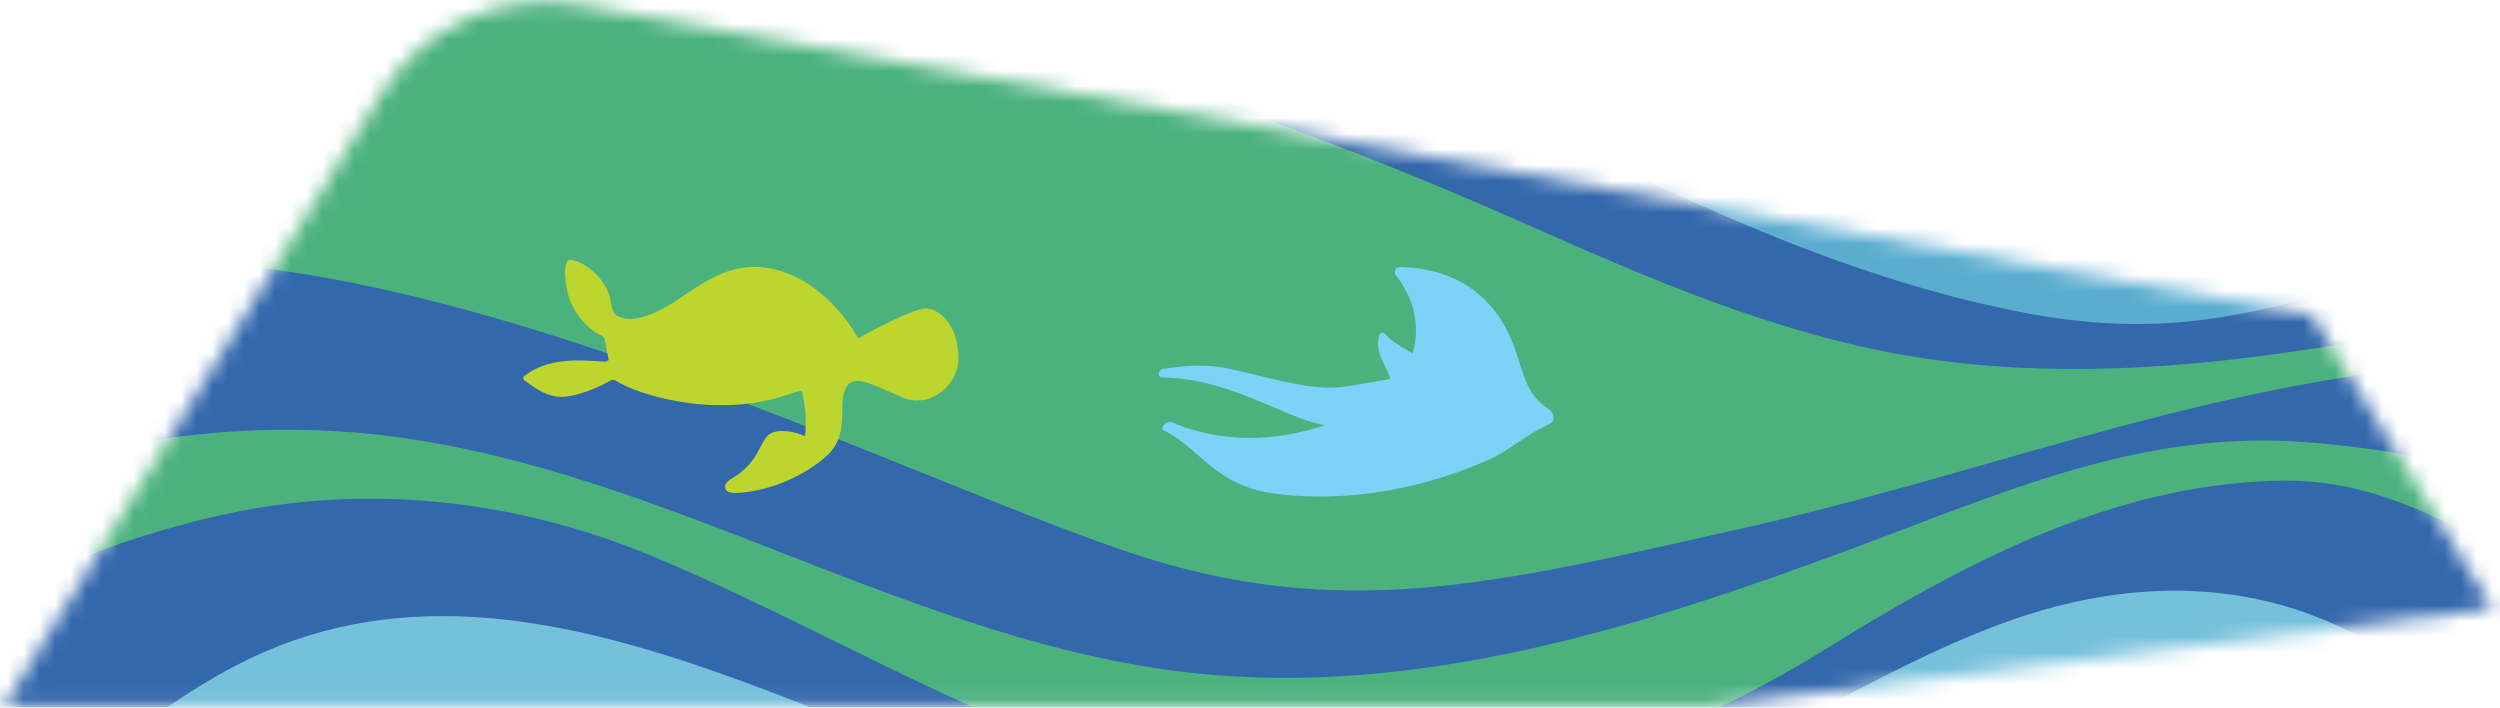 <svg xmlns="http://www.w3.org/2000/svg" viewBox="0 0 159 45" width="159" height="45" preserveAspectRatio="xMidYMid meet" style="width: 100%; height: 100%; transform: translate3d(0px, 0px, 0px); content-visibility: visible;"><defs><clipPath id="__lottie_element_1778"><rect width="159" height="45" x="0" y="0"></rect></clipPath><mask id="__lottie_element_1783" mask-type="alpha"><g transform="matrix(0.333,0,0,0.333,0.175,-0.539)" opacity="1" style="display: block;"><g opacity="1" transform="matrix(1,0,0,1,237.894,68.378)"><path fill="rgb(17,128,195)" fill-opacity="1" d=" M203.117,-6.603 C203.117,-6.603 -128.815,-66.015 -128.815,-66.015 C-143.421,-68.128 -157.885,-61.362 -165.624,-48.797 C-165.624,-48.797 -237.644,68.128 -237.644,68.128 C-237.644,68.128 87.816,68.128 87.816,68.128 C87.816,68.128 237.644,49.452 237.644,49.452 C237.644,49.452 203.117,-6.603 203.117,-6.603z"></path></g></g></mask><mask id="__lottie_element_1789" mask-type="alpha"><g transform="matrix(0.333,0,0,0.333,0.175,-0.539)" opacity="1" style="display: block;"><g opacity="1" transform="matrix(1,0,0,1,237.894,68.378)"><path fill="rgb(17,128,195)" fill-opacity="1" d=" M203.117,-6.603 C203.117,-6.603 -128.815,-66.015 -128.815,-66.015 C-143.421,-68.128 -157.885,-61.362 -165.624,-48.797 C-165.624,-48.797 -237.644,68.128 -237.644,68.128 C-237.644,68.128 87.816,68.128 87.816,68.128 C87.816,68.128 237.644,49.452 237.644,49.452 C237.644,49.452 203.117,-6.603 203.117,-6.603z"></path></g></g></mask></defs><g clip-path="url(#__lottie_element_1778)"><g mask="url(#__lottie_element_1783)" style="display: block;"><g transform="matrix(0.333,0,0,0.333,-10.093,-29.161)" opacity="1"><g opacity="1" transform="matrix(1,0,0,1,366.112,129.176)"><path fill="rgb(51,104,172)" fill-opacity="1" d=" M365.862,-128.926 C365.862,-128.926 -365.862,-128.926 -365.862,-128.926 C-365.862,-128.926 -365.862,128.926 -365.862,128.926 C-365.862,128.926 365.862,128.926 365.862,128.926 C365.862,128.926 365.862,-128.926 365.862,-128.926z"></path></g><g opacity="1" transform="matrix(1,0,0,1,366.112,208.599)"><path fill="rgb(75,178,126)" fill-opacity="1" d=" M365.862,-15.079 C335.825,4.537 275.916,31.67 194.983,-7.803 C157.908,-25.885 135.639,-34.226 104.45,-36.585 C73.156,-38.95 47.243,-27.127 17.501,-16.077 C-22.822,-1.096 -65.388,12.163 -108.15,7.491 C-160.983,1.719 -207.899,-30.759 -260.6,-37.631 C-296.88,-42.362 -334.704,-34.259 -365.861,-15.079 C-365.861,-15.079 -365.862,8.827 -365.862,8.827 C-343.326,-5.244 -318.941,-17.106 -292.903,-22.795 C-265.651,-28.748 -237.292,-25.648 -211.341,-14.854 C-163.095,5.213 -118.387,38.409 -63.191,30.982 C-36.161,27.344 -10.149,17.255 12.96,2.89 C37.263,-12.219 63.709,-26.465 92.911,-28.878 C107.837,-30.112 120.349,-28.802 146.462,-12.949 C172.612,2.927 199.609,18.707 228.939,27.957 C274.619,42.362 325.144,32.888 365.862,8.827 C365.862,8.827 365.862,-15.079 365.862,-15.079z"></path></g><g opacity="1" transform="matrix(1,0,0,1,281.415,221.077)"><path fill="rgb(117,192,218)" fill-opacity="1" d=" M258.277,37.025 C239.822,24.714 221.464,4.13 211.385,-3.991 C187.79,-23.002 159.166,-24.784 131.096,-14.37 C104.992,-4.684 81.841,12.28 55.436,20.82 C29.406,29.238 1.963,30.116 -25.216,25.61 C-82.879,16.049 -147.196,-37.025 -205.953,-6.45 C-225.86,3.91 -242.607,20.77 -258.277,37.025 C-258.277,37.025 258.277,37.025 258.277,37.025z"></path></g><g opacity="1" transform="matrix(1,0,0,1,366.112,131.169)"><path fill="rgb(75,178,126)" fill-opacity="1" d=" M-365.862,29.491 C-314.475,-30.234 -179.751,41.846 -120.251,61.865 C-79.843,75.461 -49.751,67.809 -4.236,57.593 C42.865,47.02 79.613,31.592 127.792,26.341 C151.484,23.759 175.955,25.036 198.766,31.776 C226.615,40.004 253.432,61.03 284.728,64.508 C315.501,67.928 345.796,52.047 365.862,29.491 C365.862,29.491 365.862,9.22 365.862,9.22 C326.686,53.745 276.749,55.818 222.83,32.922 C182.865,15.951 150.39,16.457 101.505,23.632 C76.879,27.247 50.917,28.492 26.325,23.945 C1.82,19.414 -21.269,9.436 -43.91,-0.611 C-212.584,-75.461 -304.751,-52.567 -365.862,9.22 C-365.862,9.22 -365.862,29.491 -365.862,29.491z"></path></g><g opacity="1" transform="matrix(1,0,0,1,366.112,89.265)"><path fill="rgb(91,173,208)" fill-opacity="1" d=" M-365.862,32.432 C-313.801,-42.734 -276.002,-53.262 -195.301,-41.734 C-111.301,-29.734 -33.066,42.244 51.292,58.12 C95.247,66.394 110.423,47.266 155.423,47.266 C184.726,47.266 220.876,58.01 246.423,65.766 C321.089,88.433 354.921,49.222 365.862,32.432 C365.862,32.432 365.862,-0.402 365.862,-0.402 C337.529,24.85 307.715,45.412 274.499,35.741 C255.66,30.255 243.583,21.42 228.396,10.691 C209.506,-2.656 186.226,-8.808 163.128,-10.007 C140.028,-11.207 116.94,-7.712 94.255,-3.194 C82.512,-0.856 70.791,1.763 58.869,2.871 C42.755,4.369 26.397,2.971 10.733,-1.066 C-27.945,-11.035 -57.992,-39.805 -92.896,-57.928 C-131.578,-78.012 -188.933,-88.433 -225.687,-84.488 C-270.555,-79.672 -307.301,-63.734 -365.808,-0.402 C-365.808,-0.402 -365.862,32.432 -365.862,32.432z"></path></g></g></g><g mask="url(#__lottie_element_1789)" style="display: block;"><g transform="matrix(0.333,0,0,0.333,-253.735,-29.161)" opacity="1"><g opacity="1" transform="matrix(1,0,0,1,366.112,129.176)"><path fill="rgb(51,104,172)" fill-opacity="1" d=" M365.862,-128.926 C365.862,-128.926 -365.862,-128.926 -365.862,-128.926 C-365.862,-128.926 -365.862,128.926 -365.862,128.926 C-365.862,128.926 365.862,128.926 365.862,128.926 C365.862,128.926 365.862,-128.926 365.862,-128.926z"></path></g><g opacity="1" transform="matrix(1,0,0,1,366.112,208.599)"><path fill="rgb(75,178,126)" fill-opacity="1" d=" M365.862,-15.079 C335.825,4.537 275.916,31.67 194.983,-7.803 C157.908,-25.885 135.639,-34.226 104.45,-36.585 C73.156,-38.95 47.243,-27.127 17.501,-16.077 C-22.822,-1.096 -65.388,12.163 -108.15,7.491 C-160.983,1.719 -207.899,-30.759 -260.6,-37.631 C-296.88,-42.362 -334.704,-34.259 -365.861,-15.079 C-365.861,-15.079 -365.862,8.827 -365.862,8.827 C-343.326,-5.244 -318.941,-17.106 -292.903,-22.795 C-265.651,-28.748 -237.292,-25.648 -211.341,-14.854 C-163.095,5.213 -118.387,38.409 -63.191,30.982 C-36.161,27.344 -10.149,17.255 12.96,2.89 C37.263,-12.219 63.709,-26.465 92.911,-28.878 C107.837,-30.112 120.349,-28.802 146.462,-12.949 C172.612,2.927 199.609,18.707 228.939,27.957 C274.619,42.362 325.144,32.888 365.862,8.827 C365.862,8.827 365.862,-15.079 365.862,-15.079z"></path></g><g opacity="1" transform="matrix(1,0,0,1,281.415,221.077)"><path fill="rgb(117,192,218)" fill-opacity="1" d=" M258.277,37.025 C239.822,24.714 221.464,4.13 211.385,-3.991 C187.79,-23.002 159.166,-24.784 131.096,-14.37 C104.992,-4.684 81.841,12.28 55.436,20.82 C29.406,29.238 1.963,30.116 -25.216,25.61 C-82.879,16.049 -147.196,-37.025 -205.953,-6.45 C-225.86,3.91 -242.607,20.77 -258.277,37.025 C-258.277,37.025 258.277,37.025 258.277,37.025z"></path></g><g opacity="1" transform="matrix(1,0,0,1,366.112,131.169)"><path fill="rgb(75,178,126)" fill-opacity="1" d=" M-365.862,29.491 C-314.475,-30.234 -179.751,41.846 -120.251,61.865 C-79.843,75.461 -49.751,67.809 -4.236,57.593 C42.865,47.02 79.613,31.592 127.792,26.341 C151.484,23.759 175.955,25.036 198.766,31.776 C226.615,40.004 253.432,61.03 284.728,64.508 C315.501,67.928 345.796,52.047 365.862,29.491 C365.862,29.491 365.862,9.22 365.862,9.22 C326.686,53.745 276.749,55.818 222.83,32.922 C182.865,15.951 150.39,16.457 101.505,23.632 C76.879,27.247 50.917,28.492 26.325,23.945 C1.82,19.414 -21.269,9.436 -43.91,-0.611 C-212.584,-75.461 -304.751,-52.567 -365.862,9.22 C-365.862,9.22 -365.862,29.491 -365.862,29.491z"></path></g><g opacity="1" transform="matrix(1,0,0,1,366.112,89.265)"><path fill="rgb(91,173,208)" fill-opacity="1" d=" M-365.862,32.432 C-313.801,-42.734 -276.002,-53.262 -195.301,-41.734 C-111.301,-29.734 -33.066,42.244 51.292,58.12 C95.247,66.394 110.423,47.266 155.423,47.266 C184.726,47.266 220.876,58.01 246.423,65.766 C321.089,88.433 354.921,49.222 365.862,32.432 C365.862,32.432 365.862,-0.402 365.862,-0.402 C337.529,24.85 307.715,45.412 274.499,35.741 C255.66,30.255 243.583,21.42 228.396,10.691 C209.506,-2.656 186.226,-8.808 163.128,-10.007 C140.028,-11.207 116.94,-7.712 94.255,-3.194 C82.512,-0.856 70.791,1.763 58.869,2.871 C42.755,4.369 26.397,2.971 10.733,-1.066 C-27.945,-11.035 -57.992,-39.805 -92.896,-57.928 C-131.578,-78.012 -188.933,-88.433 -225.687,-84.488 C-270.555,-79.672 -307.301,-63.734 -365.808,-0.402 C-365.808,-0.402 -365.862,32.432 -365.862,32.432z"></path></g></g></g><g transform="matrix(0.343,0.004,-0.004,0.323,33.263,16.133)" opacity="1" style="display: block;"><g opacity="1" transform="matrix(1,0,0,1,40.607,21.304)"><path fill="rgb(189,214,47)" fill-opacity="1" d=" M-1.397,-18.68 C6.812,-21.054 16.035,-15.564 21.74,-5.386 C27.076,-8.692 32.702,-11.538 34.31,-11.436 C37.39,-11.242 40.357,-7.441 40.357,-1.495 C40.357,3.399 35.593,7.798 31.029,6.465 C29.877,6.129 28.826,5.482 27.7,5.049 C24.99,4.01 20.768,1.281 19.484,4.56 C18.842,6.197 18.932,7.645 18.947,9.441 C18.973,12.658 18.463,15.535 16.247,17.726 C12.17,21.755 6.033,24.669 0.317,25.264 C-0.635,25.362 -2.581,25.568 -2.606,24.066 C-2.622,23.039 -0.896,22.217 -0.259,21.702 C0.812,20.835 1.775,19.828 2.547,18.662 C3.474,17.262 3.991,15.629 4.932,14.248 C5.979,12.711 9.018,12.595 12.106,13.971 C12.377,11.111 12.12,7.967 11.448,5.28 C11.18,4.208 6.168,8.309 -4.97,8.07 C-11.711,7.925 -19.157,5.985 -23.011,3.541 C-23.216,3.411 -23.452,3.316 -23.689,3.333 C-23.901,3.349 -24.092,3.468 -24.276,3.582 C-26.019,4.66 -27.879,5.522 -29.808,6.145 C-31.225,6.603 -32.713,6.933 -34.184,6.728 C-36.264,6.437 -38.081,5.117 -39.809,3.835 C-40.066,3.644 -40.357,3.35 -40.252,3.036 C-40.21,2.911 -40.112,2.82 -40.017,2.737 C-38.051,1.022 -35.542,0.142 -33.022,-0.203 C-30.502,-0.548 -27.946,-0.391 -25.407,-0.233 C-24.804,-0.196 -25.035,-0.304 -24.468,-0.523 C-24.713,-1.78 -24.958,-3.037 -25.203,-4.295 C-25.252,-4.55 -25.307,-4.816 -25.46,-5.018 C-25.606,-5.21 -25.823,-5.321 -26.029,-5.431 C-28.767,-6.902 -30.883,-9.574 -31.944,-12.636 C-32.283,-13.611 -33.82,-20.502 -31.601,-20.159 C-28.533,-19.686 -25.33,-16.219 -24.453,-13.129 C-23.989,-11.494 -24.241,-9.949 -22.815,-9.178 C-19.817,-7.559 -14.925,-10.398 -12.523,-12.102 C-8.985,-14.613 -5.577,-17.472 -1.397,-18.68z"></path></g></g><g transform="matrix(0.333,-0.022,0.022,0.333,73.182,17.929)" opacity="1" style="display: block;"><g opacity="1" transform="matrix(1,0,0,1,37.657,22.735)"><path fill="rgb(125,210,247)" fill-opacity="1" d=" M36.074,6.133 C37.407,7.111 38.052,8.889 35.738,9.56 C31.806,11.087 28.397,13.839 24.421,15.312 C19.149,17.264 13.654,18.667 8.135,19.491 C-0.421,20.768 -9.035,20.653 -16.967,19.035 C-28.13,16.758 -30.617,9.154 -37.032,5.681 C-37.85,5.142 -36.334,3.734 -35.371,4.229 C-24.85,9.64 -11.848,9.36 -0.987,4.88 C2.491,3.445 5.838,1.526 8.396,-1.233 C13.057,-6.26 13.675,-14.269 9.071,-20.875 C8.596,-21.555 9.091,-22.484 9.918,-22.422 C13.289,-22.167 20.038,-20.997 24.978,-15.867 C33.3,-7.224 29.852,1.571 36.074,6.133z"></path></g><g opacity="1" transform="matrix(1,0,0,1,29.415,17.343)"><path fill="rgb(125,210,247)" fill-opacity="1" d=" M21.682,3.374 C21.431,-0.718 16.79,-1.324 14.589,-4.459 C14.241,-4.954 13.47,-4.791 13.304,-4.209 C12.23,-0.46 14.79,2.068 14.865,4.128 C11.66,4.479 9.102,4.793 5.786,5.026 C-1.018,5.504 -10.613,1.32 -16.857,-0.173 C-21.935,-1.289 -25.421,-0.778 -28.04,-0.674 C-29.131,-0.569 -29.438,0.853 -28.414,0.974 C-11.664,2.334 -0.719,15.403 7.91,11.843 C7.91,11.843 18.485,13.439 20.927,10.441 C22.032,9.083 21.923,7.297 21.682,3.374z"></path></g></g></g></svg>